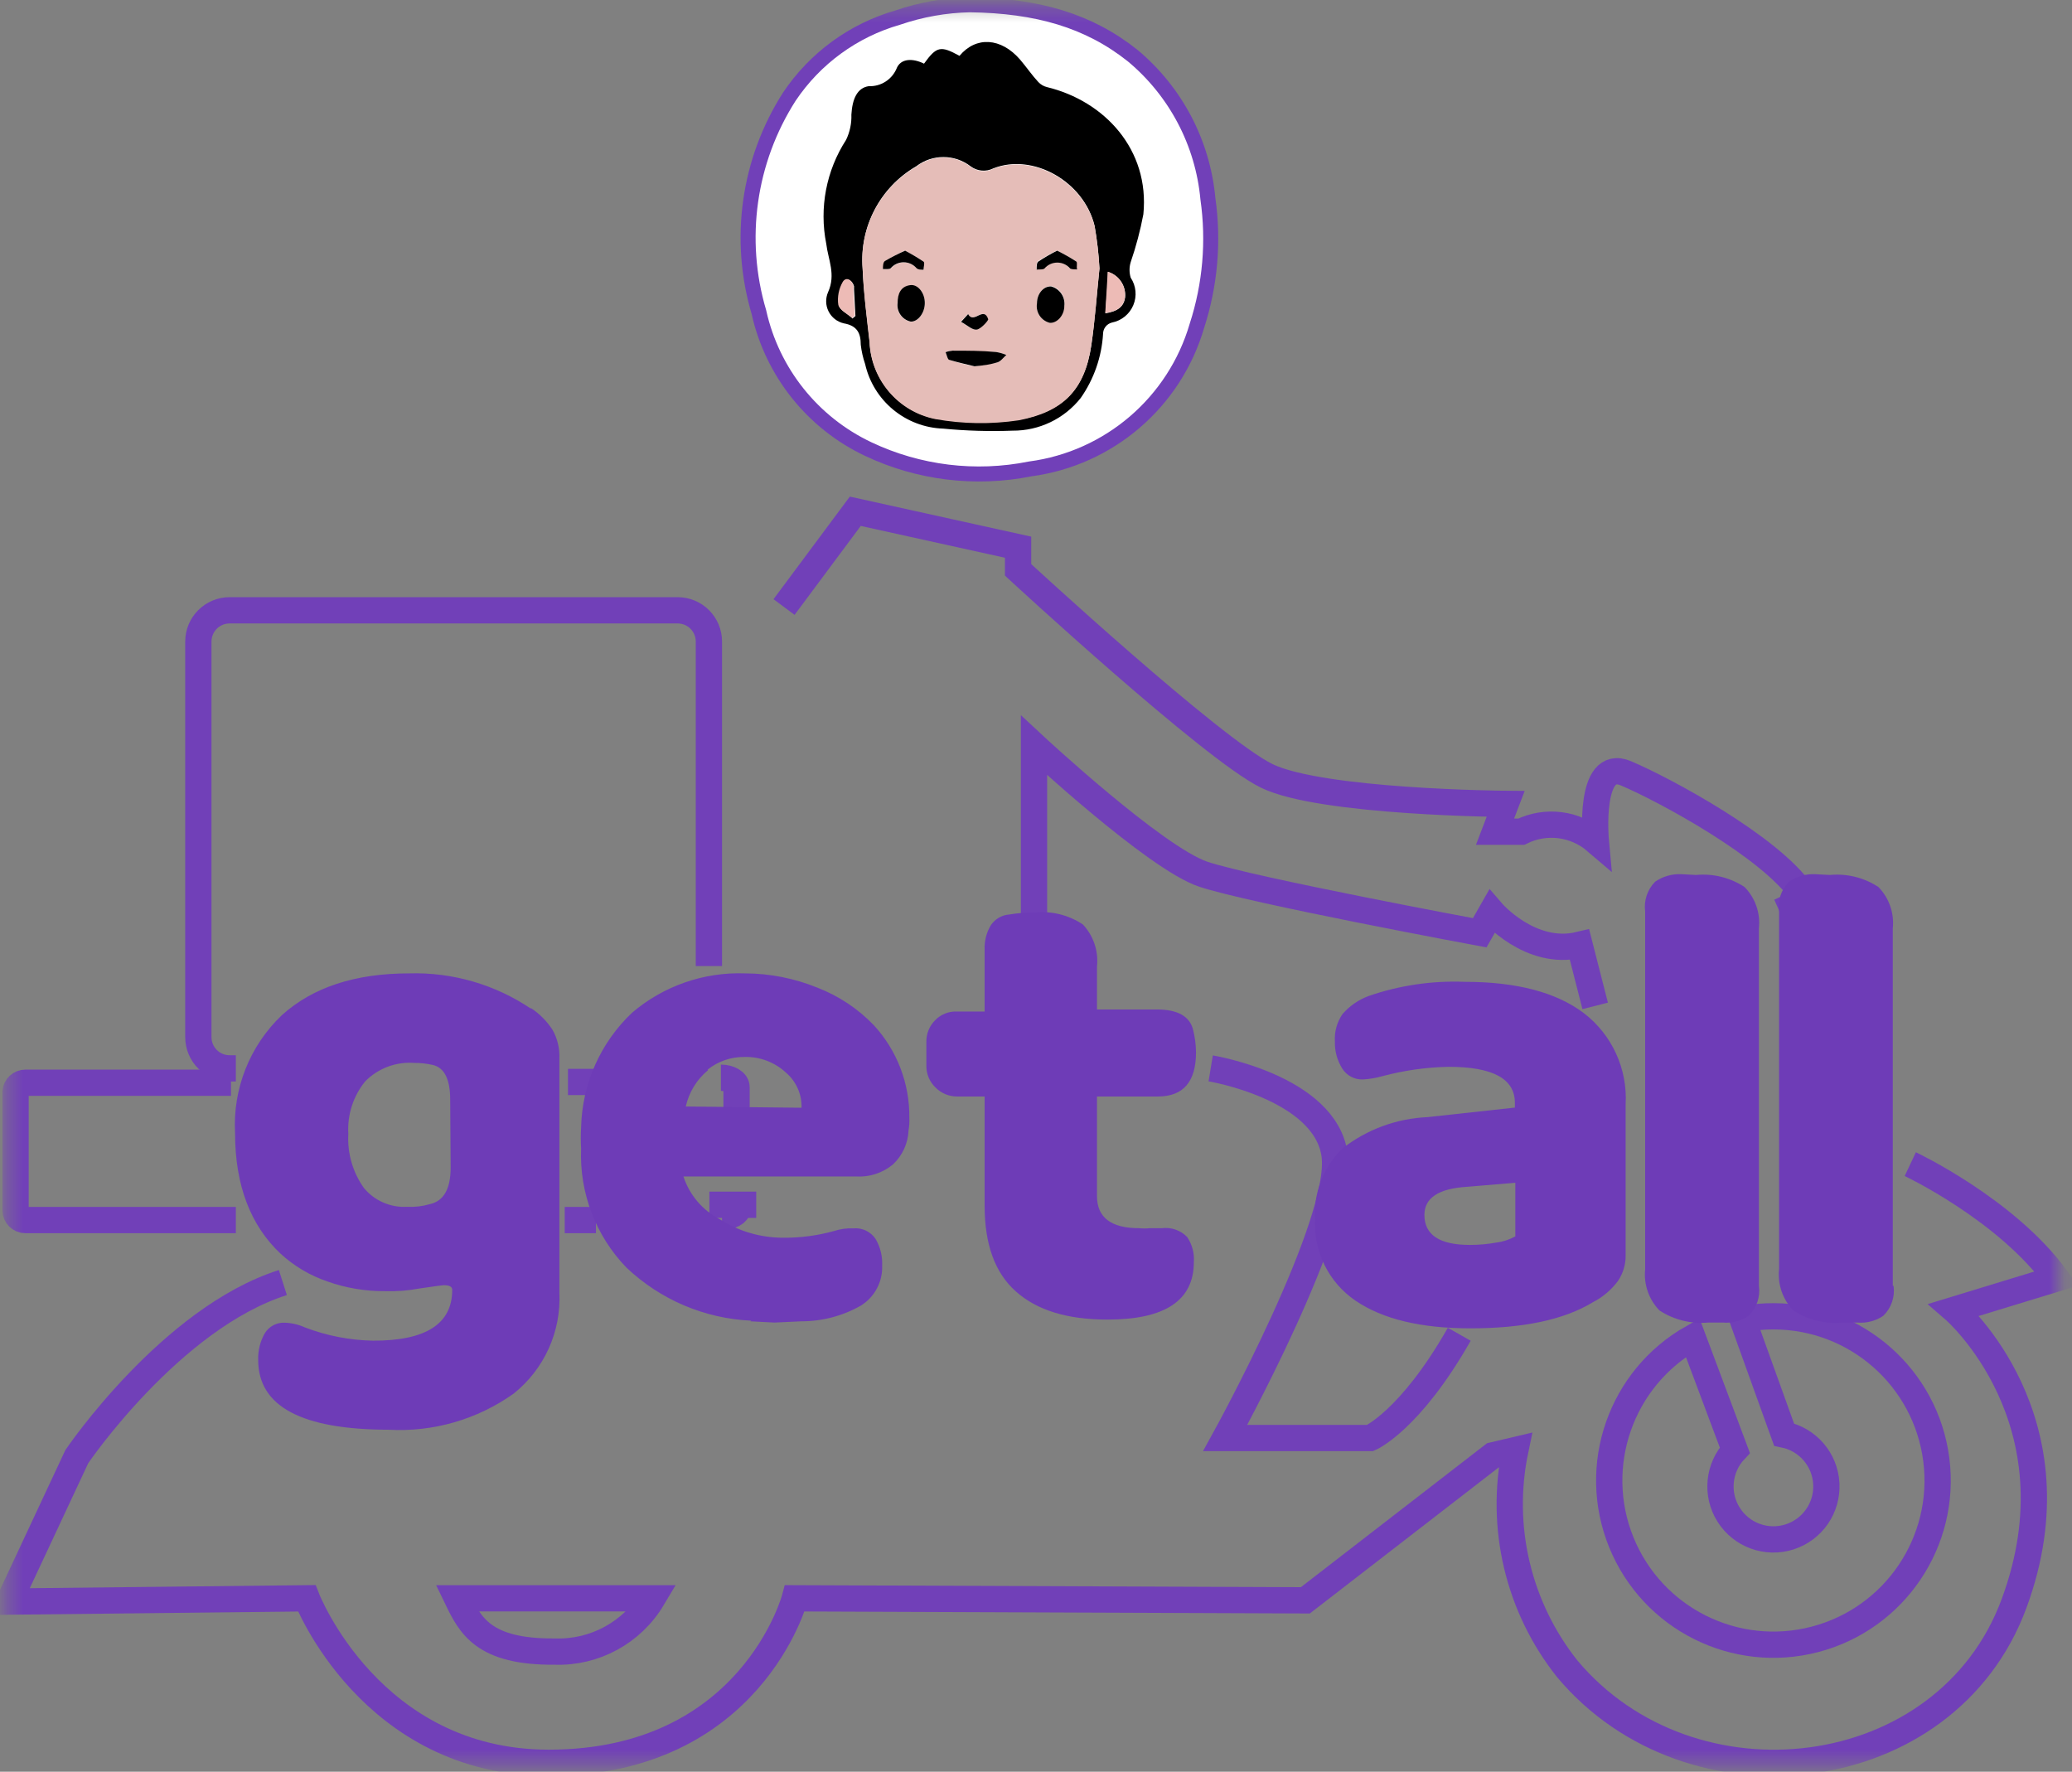 <svg width="138" height="118" viewBox="0 0 138 118" fill="none" xmlns="http://www.w3.org/2000/svg">
<rect x="0" y="0" width="138" height="118" fill="#808080" stroke="none"/>
<mask id="mask0" mask-type="alpha" maskUnits="userSpaceOnUse" x="0" y="0" width="138" height="118">
<rect x="0.391" y="0.318" width="136.795" height="117.264" fill="white"/>
</mask>
<g mask="url(#mask0)">
<path fill-rule="evenodd" clip-rule="evenodd" d="M64.591 0.318C69.065 0.38 72.488 1.358 75.433 3.7C78.301 6.087 80.105 9.515 80.448 13.23C80.853 16.069 80.604 18.962 79.72 21.69C78.233 26.791 73.874 30.533 68.607 31.231C64.966 31.961 61.185 31.498 57.828 29.91C54.12 28.157 51.431 24.788 50.544 20.785C49.106 15.934 49.846 10.698 52.573 6.436C54.283 3.884 56.841 2.019 59.794 1.171C61.34 0.641 62.958 0.353 64.591 0.318V0.318Z" fill="white" stroke="#7140B8"/>
<path fill-rule="evenodd" clip-rule="evenodd" d="M61.542 4.24C62.375 3.086 62.645 3.023 63.904 3.72C65.007 2.399 66.672 2.503 67.941 3.97C68.358 4.459 68.732 5.01 69.159 5.468C69.314 5.632 69.512 5.747 69.731 5.801C73.56 6.727 76.578 9.963 76.151 14.271C75.947 15.351 75.665 16.415 75.308 17.455C75.204 17.794 75.204 18.156 75.308 18.495C75.668 19.037 75.733 19.723 75.482 20.322C75.232 20.922 74.698 21.357 74.059 21.482C73.71 21.568 73.466 21.881 73.466 22.241C73.373 23.773 72.858 25.25 71.978 26.507C70.882 27.892 69.208 28.695 67.442 28.682C65.901 28.74 64.357 28.695 62.822 28.547C60.313 28.462 58.176 26.697 57.62 24.249C57.477 23.831 57.379 23.398 57.328 22.959C57.328 22.2 57.099 21.69 56.194 21.534C55.755 21.432 55.385 21.141 55.184 20.738C54.982 20.336 54.971 19.864 55.154 19.453C55.684 18.277 55.154 17.288 55.029 16.227C54.555 13.84 55.029 11.362 56.35 9.318C56.604 8.793 56.725 8.215 56.704 7.633C56.766 6.592 57.089 5.853 57.859 5.739C58.65 5.772 59.38 5.318 59.701 4.594C59.981 3.845 60.835 3.887 61.542 4.24V4.24ZM73.227 17.881C73.177 16.932 73.069 15.987 72.905 15.051C72.197 12.086 68.805 10.171 66.162 11.212C65.671 11.459 65.082 11.407 64.643 11.076C63.576 10.254 62.089 10.254 61.022 11.076C58.62 12.467 57.232 15.115 57.453 17.881C57.526 19.505 57.734 21.138 57.921 22.761C58.022 25.272 59.828 27.388 62.291 27.881C64.136 28.101 65.998 28.129 67.848 27.964C70.792 27.402 72.239 25.966 72.686 22.99C72.925 21.326 73.04 19.619 73.227 17.881V17.881ZM73.789 18.1C73.789 19.078 73.675 19.973 73.623 20.868C74.465 20.732 74.84 20.41 74.934 19.827C75.016 19.048 74.53 18.322 73.779 18.1H73.789ZM56.766 21.221L56.974 21.045L56.881 19.286C56.886 19.21 56.886 19.133 56.881 19.057C56.746 18.62 56.361 18.474 56.163 18.828C55.905 19.282 55.803 19.809 55.872 20.327C55.903 20.639 56.433 20.889 56.756 21.18L56.766 21.221Z" fill="black"/>
<path fill-rule="evenodd" clip-rule="evenodd" d="M73.227 17.881C73.05 19.619 72.936 21.326 72.676 23.021C72.239 25.997 70.792 27.433 67.837 27.995C65.997 28.269 64.123 28.241 62.291 27.912C59.828 27.416 58.02 25.304 57.911 22.793C57.734 21.169 57.516 19.536 57.453 17.913C57.229 15.146 58.618 12.497 61.022 11.108C62.089 10.285 63.576 10.285 64.643 11.108C65.081 11.443 65.672 11.495 66.162 11.243C68.805 10.203 72.187 12.127 72.905 15.082C73.068 16.008 73.176 16.943 73.227 17.881L73.227 17.881ZM69.065 20.202C68.966 20.792 69.338 21.358 69.918 21.502C70.397 21.502 70.844 21.013 70.886 20.379C70.975 19.777 70.6 19.204 70.012 19.047C69.523 19.047 69.065 19.536 69.065 20.202V20.202ZM61.594 20.202C61.594 19.546 61.157 18.953 60.658 19.005C59.971 19.068 59.825 19.609 59.773 20.171C59.69 20.758 60.077 21.309 60.658 21.43C61.136 21.44 61.594 20.837 61.594 20.191V20.202ZM64.903 24.395C65.527 24.292 65.944 24.258 66.443 24.132C66.662 24.063 66.828 23.812 67.026 23.64C66.807 23.549 66.581 23.484 66.349 23.446C65.382 23.446 64.414 23.366 63.446 23.355C63.287 23.367 63.13 23.401 62.978 23.457C63.061 23.64 63.114 23.938 63.238 23.972C63.863 24.166 64.466 24.338 64.903 24.395V24.395ZM60.252 16.695C59.806 16.904 59.372 17.137 58.952 17.392C58.837 17.476 58.858 17.746 58.816 17.933C58.993 17.933 59.232 17.933 59.337 17.871C59.552 17.622 59.865 17.478 60.195 17.478C60.525 17.478 60.838 17.622 61.053 17.871C61.147 17.965 61.355 17.944 61.522 17.975C61.522 17.788 61.522 17.507 61.522 17.434C61.124 17.162 60.711 16.916 60.283 16.695L60.252 16.695ZM70.376 16.695C69.943 16.906 69.523 17.143 69.117 17.403C69.013 17.476 69.044 17.746 69.013 17.923C69.19 17.923 69.419 17.923 69.533 17.861C69.747 17.612 70.059 17.468 70.387 17.468C70.715 17.468 71.026 17.612 71.24 17.861C71.334 17.954 71.552 17.861 71.708 17.923C71.708 17.736 71.708 17.455 71.646 17.392C71.247 17.136 70.834 16.903 70.407 16.695L70.376 16.695ZM63.977 21.434C64.414 21.67 64.737 21.998 65.018 21.946C65.299 21.893 65.819 21.355 65.788 21.25C65.496 20.345 64.82 21.618 64.445 20.922L63.977 21.434Z" fill="#E5BDB8"/>
<path fill-rule="evenodd" clip-rule="evenodd" d="M73.778 18.1C74.517 18.324 74.996 19.038 74.923 19.806C74.829 20.41 74.455 20.733 73.612 20.847C73.664 19.973 73.727 19.047 73.778 18.1V18.1Z" fill="#EDBBB6"/>
<path fill-rule="evenodd" clip-rule="evenodd" d="M56.756 21.18C56.434 20.889 55.903 20.639 55.83 20.285C55.761 19.767 55.863 19.241 56.121 18.787C56.319 18.433 56.704 18.579 56.839 19.016C56.85 19.092 56.85 19.169 56.839 19.245C56.839 19.827 56.912 20.42 56.943 21.003L56.756 21.18Z" fill="#EDBBB6"/>
<path fill-rule="evenodd" clip-rule="evenodd" d="M69.065 20.202C69.065 19.536 69.523 19.047 70.012 19.078C70.586 19.234 70.959 19.788 70.886 20.379C70.886 21.013 70.397 21.534 69.918 21.502C69.338 21.358 68.966 20.792 69.065 20.202H69.065Z" fill="black"/>
<path fill-rule="evenodd" clip-rule="evenodd" d="M61.594 20.192C61.594 20.837 61.136 21.44 60.658 21.419C60.081 21.294 59.699 20.744 59.784 20.16C59.784 19.598 59.971 19.057 60.658 18.985C61.157 18.943 61.605 19.536 61.594 20.192V20.192Z" fill="black"/>
<path fill-rule="evenodd" clip-rule="evenodd" d="M64.903 24.395C64.435 24.281 63.863 24.155 63.238 23.972C63.113 23.972 63.061 23.64 62.978 23.457C63.13 23.401 63.287 23.367 63.446 23.355C64.414 23.355 65.382 23.355 66.349 23.446C66.581 23.484 66.807 23.549 67.026 23.64C66.828 23.812 66.662 24.063 66.433 24.132C66.027 24.258 65.559 24.338 64.903 24.395V24.395Z" fill="black"/>
<path fill-rule="evenodd" clip-rule="evenodd" d="M60.283 16.695C60.705 16.917 61.115 17.16 61.511 17.424C61.605 17.497 61.511 17.777 61.511 17.965C61.344 17.965 61.147 17.965 61.043 17.861C60.827 17.611 60.514 17.468 60.184 17.468C59.855 17.468 59.541 17.611 59.326 17.861C59.222 17.954 58.983 17.913 58.806 17.923C58.806 17.746 58.806 17.465 58.941 17.382C59.375 17.128 59.823 16.899 60.283 16.695L60.283 16.695Z" fill="black"/>
<path fill-rule="evenodd" clip-rule="evenodd" d="M70.407 16.695C70.845 16.909 71.269 17.148 71.677 17.413C71.781 17.476 71.677 17.757 71.739 17.944C71.583 17.944 71.365 17.944 71.271 17.881C71.058 17.632 70.746 17.489 70.418 17.489C70.09 17.489 69.778 17.632 69.565 17.881C69.45 17.975 69.221 17.933 69.044 17.954C69.044 17.767 69.044 17.497 69.148 17.424C69.553 17.156 69.974 16.913 70.407 16.695L70.407 16.695Z" fill="black"/>
<path fill-rule="evenodd" clip-rule="evenodd" d="M64.008 21.436L64.477 20.921C64.851 21.621 65.517 20.34 65.819 21.265C65.819 21.357 65.34 21.912 65.049 21.952C64.757 21.991 64.445 21.674 64.008 21.436V21.436Z" fill="black"/>
<path d="M52.219 40.429L56.964 34.051L67.806 36.444V37.953C67.806 37.953 80.74 49.908 84.371 51.677C88.002 53.446 100.28 53.54 100.28 53.54L99.573 55.392H101.321C102.951 54.589 104.903 54.835 106.284 56.016C106.284 56.016 105.764 50.439 108.282 51.5C110.8 52.562 117.885 56.37 120.008 59.47C120.008 59.47 121.048 59.585 118.53 60.719" stroke="#7140B8" stroke-width="1.75"/>
<path d="M106.242 66.993L105.202 62.925C101.924 63.716 99.354 60.719 99.354 60.719L98.553 62.124C98.553 62.124 83.33 59.294 80.136 58.222C76.942 57.15 68.867 49.638 68.867 49.638V68.991" stroke="#7140B8" stroke-width="1.75"/>
<path d="M80.635 71.155C80.635 71.155 88.262 72.414 88.887 76.919C89.511 81.425 81.603 95.773 81.603 95.773H91.259C91.259 95.773 93.912 94.629 97.19 88.864" stroke="#7140B8" stroke-width="1.75"/>
<path d="M127.229 77.533C127.229 77.533 133.607 80.54 136.968 85.15L130.153 87.231C130.153 87.231 138.654 94.587 134.138 106.803C129.622 119.018 112.62 120.974 104.38 111.142C101.12 107.041 99.853 101.702 100.925 96.575L99.427 96.928L86.941 106.584L52.937 106.449C52.937 106.449 50.014 117.405 36.55 117.405C24.688 117.405 20.432 106.449 20.432 106.449L0.6 106.667L5.116 97.012C5.116 97.012 11.359 87.803 18.84 85.42" stroke="#7140B8" stroke-width="1.75"/>
<path fill-rule="evenodd" clip-rule="evenodd" d="M30.442 106.449H43.458C42.097 108.732 39.601 110.091 36.945 109.997C32.211 110.039 31.316 108.26 30.442 106.449V106.449Z" stroke="#7140B8" stroke-width="1.75"/>
<path d="M15.708 81.258H1.693C1.331 81.258 1.037 80.965 1.037 80.603V72.716C1.064 72.374 1.35 72.111 1.693 72.112H15.386" stroke="#7140B8" stroke-width="1.75"/>
<path d="M15.708 71.155H15.292C14.143 71.155 13.211 70.224 13.211 69.074V42.729C13.211 41.579 14.143 40.648 15.292 40.648H45.134C46.283 40.648 47.215 41.579 47.215 42.729V64.34" stroke="#7140B8" stroke-width="1.75"/>
<path d="M37.829 72.061H39.91" stroke="#7140B8" stroke-width="1.75"/>
<path d="M37.611 81.258H39.692" stroke="#7140B8" stroke-width="1.75"/>
<path d="M48.016 71.779C48.59 71.779 49.056 72.059 49.056 72.404V77.044" stroke="#7140B8" stroke-width="1.75"/>
<path d="M49.129 79.677V80.488C49.129 80.634 49.019 80.773 48.823 80.875C48.627 80.977 48.363 81.032 48.089 81.029" stroke="#7140B8" stroke-width="1.75"/>
<path d="M47.246 80.239H50.367" stroke="#7140B8" stroke-width="1.75"/>
<path fill-rule="evenodd" clip-rule="evenodd" d="M115.544 96.585C114.445 97.755 114.274 99.521 115.13 100.88C115.986 102.239 117.652 102.848 119.182 102.362C120.713 101.876 121.722 100.418 121.637 98.814C121.553 97.21 120.395 95.866 118.822 95.544L116.054 87.855C116.74 87.728 117.437 87.665 118.135 87.668C123.631 87.678 128.265 91.765 128.962 97.216C129.66 102.667 126.203 107.789 120.887 109.182C115.571 110.575 110.047 107.806 107.981 102.714C105.916 97.621 107.95 91.787 112.735 89.083L115.544 96.585Z" stroke="#7140B8" stroke-width="1.75"/>
<path fill-rule="evenodd" clip-rule="evenodd" d="M61.698 69.459V70.978C61.69 71.523 61.909 72.047 62.302 72.424C62.682 72.813 63.204 73.031 63.748 73.028L65.579 73.028V80.311C65.579 82.861 66.256 84.765 67.66 86.013C69.065 87.262 71.063 87.886 73.768 87.886C77.597 87.886 79.512 86.61 79.512 84.057C79.557 83.464 79.399 82.874 79.064 82.382C78.628 81.936 78.008 81.72 77.389 81.799L76.588 81.799C76.349 81.823 76.109 81.823 75.87 81.799C73.997 81.799 73.061 81.082 73.061 79.656V73.028H77.119C78.815 73.028 79.657 72.04 79.657 70.083C79.652 69.589 79.589 69.096 79.47 68.616C79.262 67.69 78.43 67.232 77.067 67.232H73.061V64.381C73.174 63.353 72.832 62.327 72.124 61.572C71.18 60.943 70.048 60.66 68.919 60.771C68.351 60.767 67.784 60.813 67.223 60.906C66.727 60.941 66.275 61.202 65.996 61.614C65.695 62.111 65.55 62.688 65.579 63.268L65.579 67.368H63.706C63.17 67.353 62.653 67.564 62.281 67.95C61.892 68.338 61.682 68.869 61.698 69.418V69.459ZM49.982 88.001L51.585 88.084L53.364 88.001C54.753 88.004 56.12 87.646 57.328 86.96C58.251 86.391 58.795 85.369 58.754 84.286C58.783 83.667 58.631 83.052 58.317 82.517C57.991 82.028 57.424 81.757 56.839 81.81C56.402 81.792 55.965 81.852 55.549 81.987C54.448 82.293 53.31 82.444 52.167 82.434C50.658 82.436 49.18 82.003 47.912 81.186C46.775 80.591 45.916 79.575 45.519 78.355L57.016 78.355C57.907 78.41 58.785 78.124 59.472 77.554C60.103 76.964 60.477 76.149 60.512 75.286C60.56 75.004 60.578 74.718 60.564 74.433C60.587 72.157 59.743 69.958 58.202 68.283C57.151 67.188 55.872 66.335 54.456 65.786C52.92 65.158 51.278 64.833 49.618 64.829C46.871 64.73 44.186 65.666 42.095 67.451C39.993 69.439 38.772 72.185 38.703 75.078C38.675 75.552 38.675 76.028 38.703 76.503C38.585 79.439 39.671 82.296 41.71 84.411C43.966 86.559 46.922 87.819 50.034 87.959L49.982 88.001ZM47.131 71.238C47.824 70.683 48.688 70.385 49.576 70.395C50.6 70.366 51.594 70.74 52.344 71.436C53.028 72.019 53.41 72.879 53.385 73.777L45.675 73.694C45.886 72.748 46.405 71.898 47.152 71.28L47.131 71.238ZM35.363 67.18C32.971 65.566 30.132 64.744 27.247 64.829C23.654 64.829 20.831 65.755 18.778 67.607C16.634 69.644 15.493 72.52 15.656 75.473C15.656 78.959 16.697 81.623 18.684 83.495C19.585 84.322 20.648 84.953 21.806 85.347C23.041 85.786 24.344 86.004 25.655 85.993C26.419 86.017 27.183 85.958 27.934 85.816C28.912 85.67 29.464 85.597 29.578 85.597C29.942 85.597 30.119 85.701 30.119 85.909C30.119 88.171 28.364 89.298 24.854 89.291C23.299 89.263 21.76 88.963 20.307 88.407C19.888 88.217 19.435 88.111 18.975 88.094C18.432 88.065 17.916 88.337 17.633 88.802C17.326 89.343 17.174 89.959 17.196 90.581C17.196 93.668 20.092 95.215 25.884 95.222C28.851 95.388 31.787 94.54 34.208 92.818C36.246 91.194 37.381 88.69 37.257 86.086V70.479C37.282 69.825 37.127 69.177 36.81 68.606C36.432 68.014 35.931 67.51 35.343 67.128L35.363 67.18ZM30.015 77.752C30.015 79.177 29.557 79.989 28.631 80.197C28.138 80.341 27.625 80.4 27.112 80.374C26.011 80.437 24.945 79.974 24.24 79.125C23.492 78.076 23.125 76.802 23.2 75.515C23.123 74.25 23.524 73.002 24.324 72.019C25.178 71.153 26.367 70.705 27.58 70.791C27.997 70.788 28.412 70.834 28.819 70.926C29.599 71.103 29.984 71.883 29.984 73.246L30.015 77.752Z" fill="#6E3CB7"/>
<path fill-rule="evenodd" clip-rule="evenodd" d="M126.064 85.639V61.832C126.17 60.817 125.82 59.806 125.106 59.075C124.15 58.448 123.009 58.166 121.87 58.274L120.892 58.222C120.274 58.195 119.664 58.37 119.155 58.721C118.63 59.245 118.384 59.985 118.489 60.719V84.526C118.382 85.541 118.733 86.552 119.446 87.283C120.401 87.904 121.537 88.186 122.672 88.084H123.712C124.319 88.136 124.925 87.978 125.429 87.637C125.964 87.119 126.219 86.376 126.116 85.639H126.064ZM117.147 85.639V61.832C117.258 60.816 116.906 59.804 116.189 59.075C115.236 58.449 114.099 58.166 112.964 58.274L111.986 58.222C111.364 58.193 110.75 58.368 110.238 58.721C109.717 59.248 109.471 59.986 109.572 60.719V84.526C109.465 85.541 109.816 86.552 110.529 87.283C111.488 87.904 112.627 88.186 113.765 88.084H114.743C115.35 88.138 115.957 87.98 116.46 87.637C116.995 87.119 117.25 86.376 117.147 85.639H117.147ZM105.483 67.472C103.644 66.085 101.001 65.391 97.554 65.391C95.388 65.306 93.225 65.623 91.176 66.327C90.497 66.575 89.892 66.99 89.417 67.534C89.048 68.067 88.868 68.708 88.907 69.355C88.887 69.994 89.057 70.624 89.396 71.166C89.694 71.639 90.222 71.916 90.78 71.894C91.217 71.867 91.649 71.793 92.07 71.675C93.51 71.29 94.992 71.08 96.482 71.051C99.43 71.051 100.901 71.852 100.894 73.455V73.767L95.078 74.402C93.02 74.491 91.042 75.218 89.417 76.483C88.145 77.713 87.475 79.44 87.586 81.207C87.477 83.36 88.498 85.414 90.281 86.627C92.084 87.855 94.634 88.469 97.928 88.469C101.466 88.469 104.171 87.897 106.086 86.732C106.741 86.397 107.31 85.916 107.751 85.327C108.105 84.81 108.287 84.195 108.271 83.568V73.559C108.408 71.193 107.364 68.913 105.483 67.472V67.472ZM99.656 82.757C99.075 82.861 98.487 82.914 97.897 82.913C95.879 82.913 94.869 82.247 94.869 80.915C94.869 79.781 95.816 79.157 97.72 79.042L100.925 78.772V82.341C100.533 82.561 100.102 82.702 99.656 82.757H99.656Z" fill="#6E3CB7"/>
</g>
</svg>
